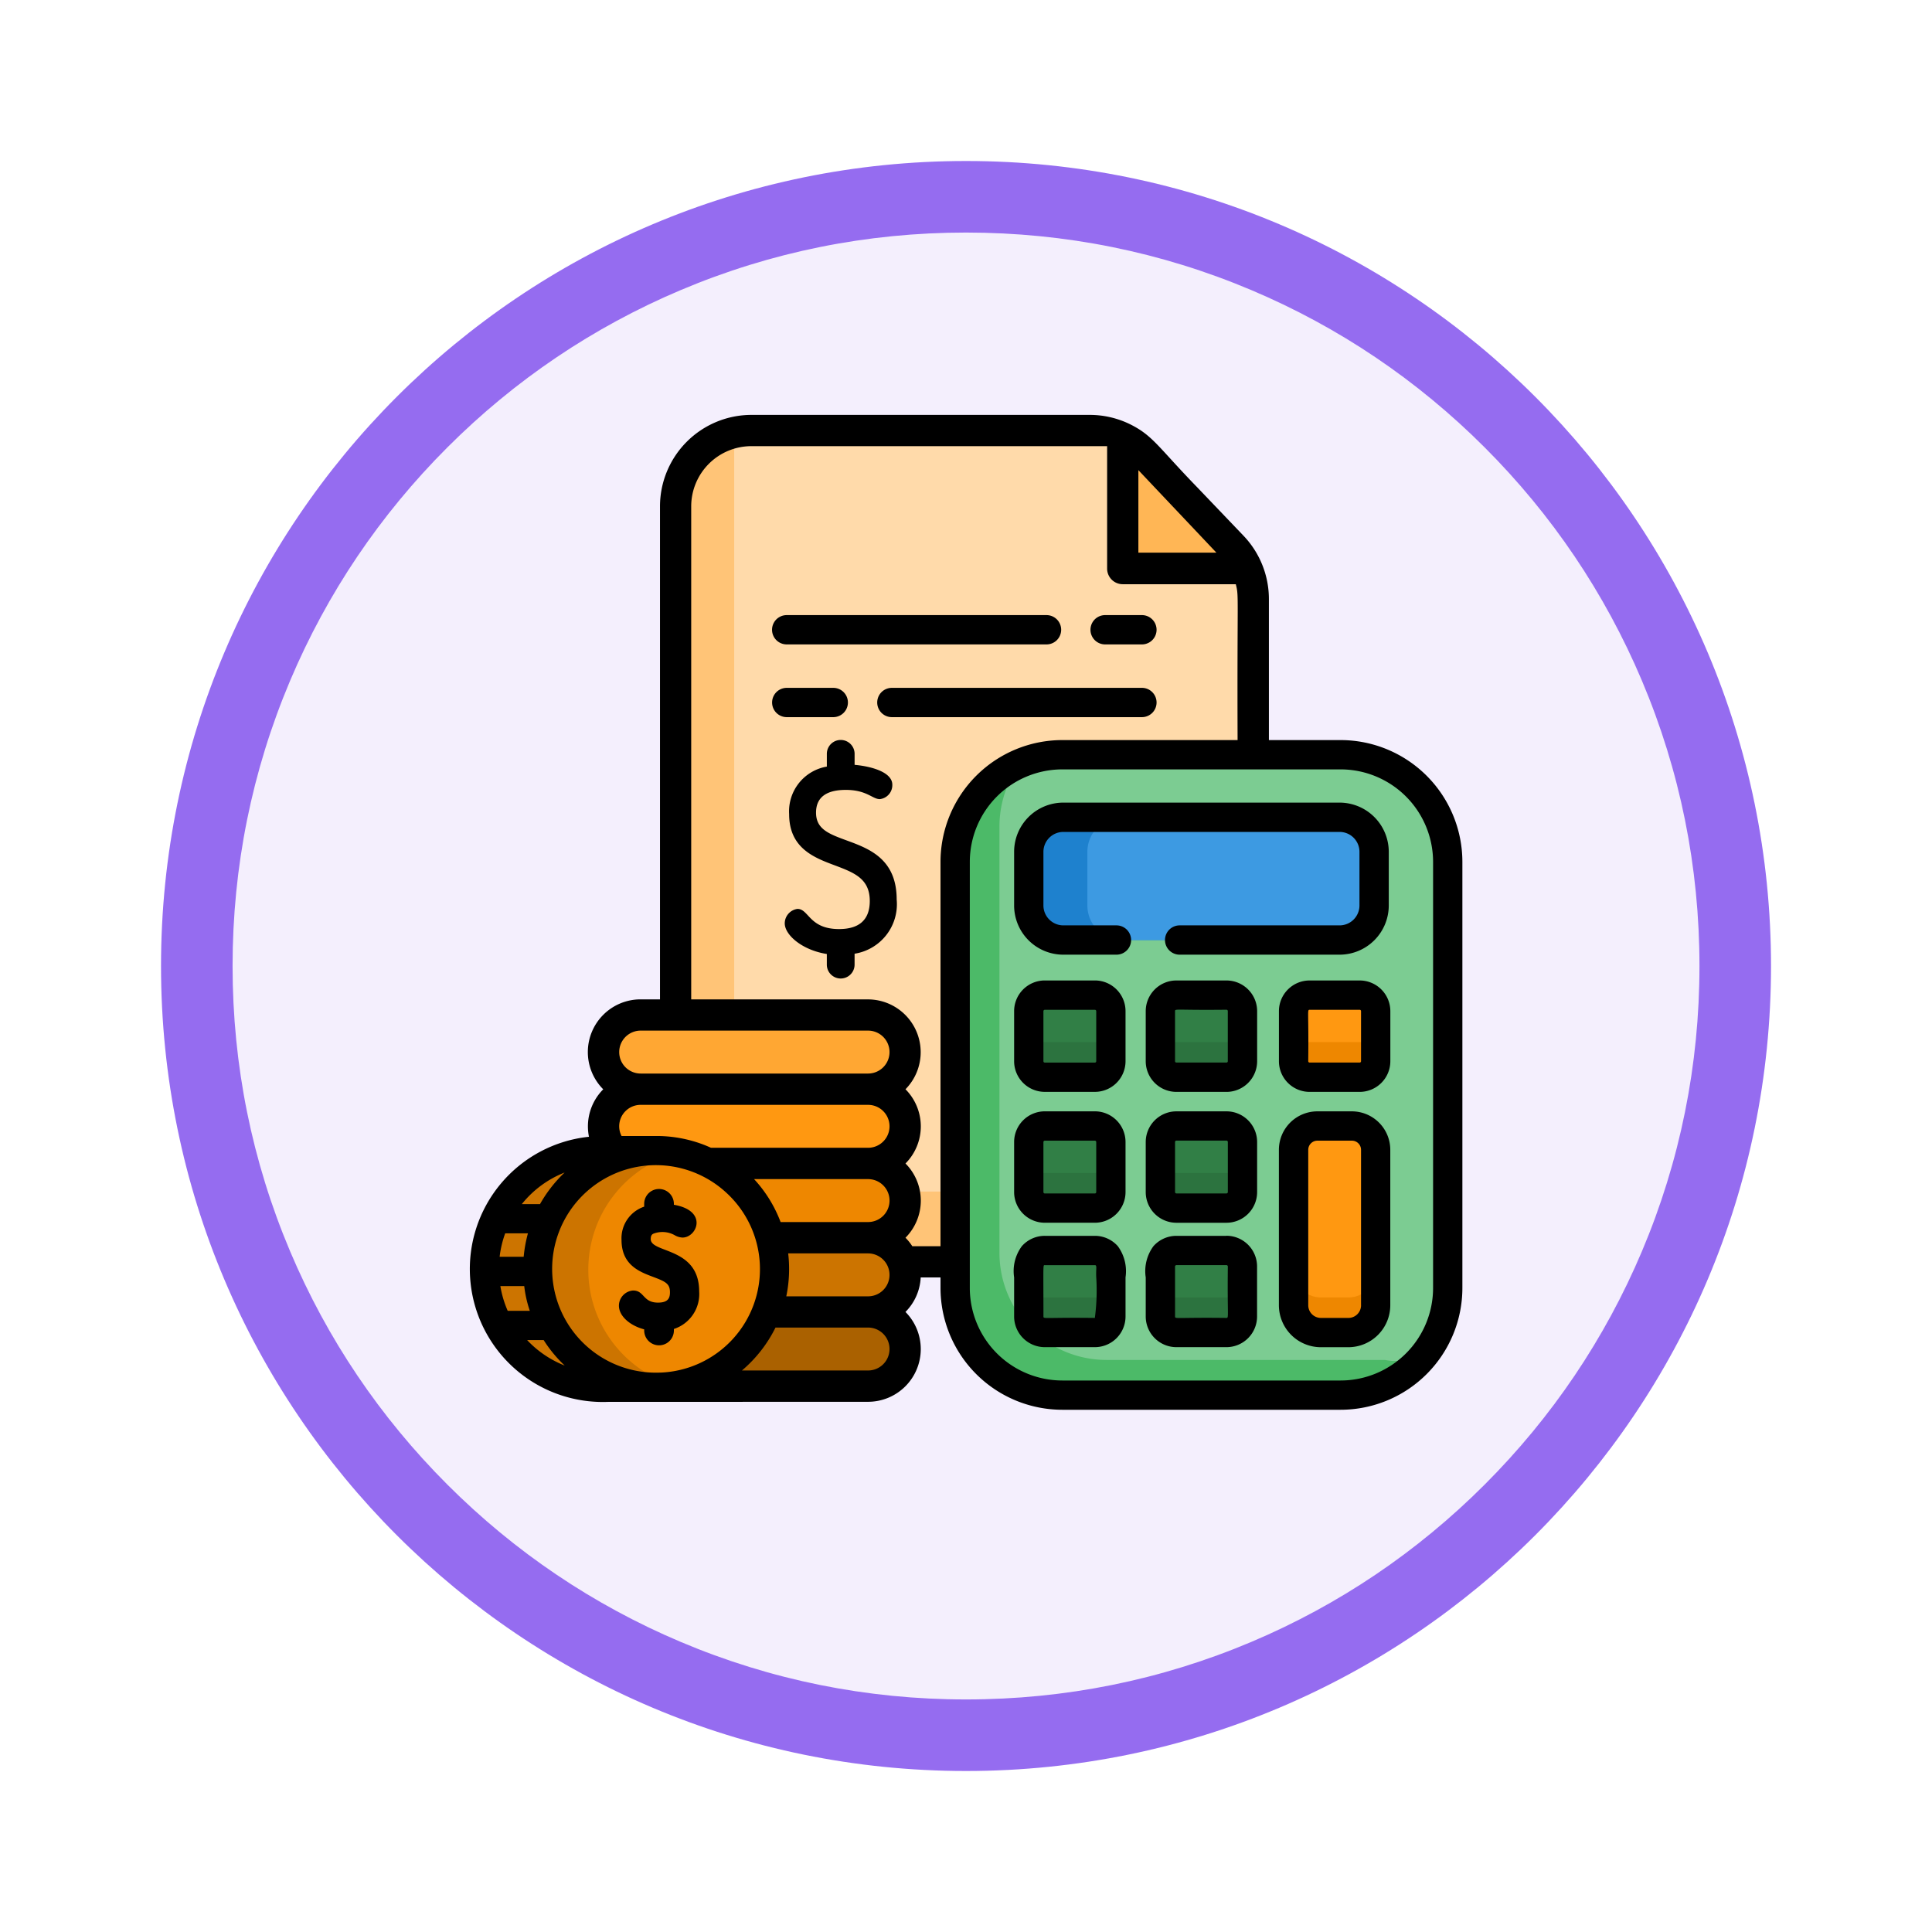<svg xmlns="http://www.w3.org/2000/svg" xmlns:xlink="http://www.w3.org/1999/xlink" width="108" height="108" viewBox="0 0 108 108">
  <defs>
    <filter id="Trazado_896985" x="0" y="0" width="108" height="108" filterUnits="userSpaceOnUse">
      <feOffset dy="3" input="SourceAlpha"/>
      <feGaussianBlur stdDeviation="3" result="blur"/>
      <feFlood flood-opacity="0.161"/>
      <feComposite operator="in" in2="blur"/>
      <feComposite in="SourceGraphic"/>
    </filter>
  </defs>
  <g id="Grupo_1178705" data-name="Grupo 1178705" transform="translate(-200.733 -1046.5)">
    <g id="Grupo_1178525" data-name="Grupo 1178525" transform="translate(-0.025 -2169.5)">
      <g id="Grupo_1177410" data-name="Grupo 1177410" transform="translate(-0.094 1727.448)">
        <g id="Grupo_1176700" data-name="Grupo 1176700" transform="translate(209.853 1494.552)">
          <g id="Grupo_1111318" data-name="Grupo 1111318" transform="translate(0 0)">
            <g id="Grupo_1109826" data-name="Grupo 1109826">
              <g id="Grupo_1098742" data-name="Grupo 1098742">
                <g transform="matrix(1, 0, 0, 1, -9, -6)" filter="url(#Trazado_896985)">
                  <g id="Trazado_896985-2" data-name="Trazado 896985" transform="translate(9 6)" fill="#f2ecfd" opacity="0.859">
                    <path d="M 45 88 C 39.194 88 33.563 86.863 28.263 84.622 C 23.143 82.456 18.544 79.355 14.594 75.406 C 10.645 71.456 7.544 66.857 5.378 61.737 C 3.137 56.437 2 50.806 2 45 C 2 39.194 3.137 33.563 5.378 28.263 C 7.544 23.143 10.645 18.544 14.594 14.594 C 18.544 10.645 23.143 7.544 28.263 5.378 C 33.563 3.137 39.194 2 45 2 C 50.806 2 56.437 3.137 61.737 5.378 C 66.857 7.544 71.456 10.645 75.406 14.594 C 79.355 18.544 82.456 23.143 84.622 28.263 C 86.863 33.563 88 39.194 88 45 C 88 50.806 86.863 56.437 84.622 61.737 C 82.456 66.857 79.355 71.456 75.406 75.406 C 71.456 79.355 66.857 82.456 61.737 84.622 C 56.437 86.863 50.806 88 45 88 Z" stroke="none"/>
                    <path d="M 45 4 C 39.463 4 34.094 5.083 29.042 7.22 C 24.16 9.285 19.775 12.242 16.009 16.009 C 12.242 19.775 9.285 24.16 7.22 29.042 C 5.083 34.094 4 39.463 4 45 C 4 50.537 5.083 55.906 7.22 60.958 C 9.285 65.84 12.242 70.225 16.009 73.991 C 19.775 77.758 24.16 80.715 29.042 82.78 C 34.094 84.917 39.463 86 45 86 C 50.537 86 55.906 84.917 60.958 82.78 C 65.84 80.715 70.225 77.758 73.991 73.991 C 77.758 70.225 80.715 65.84 82.78 60.958 C 84.917 55.906 86 50.537 86 45 C 86 39.463 84.917 34.094 82.78 29.042 C 80.715 24.16 77.758 19.775 73.991 16.009 C 70.225 12.242 65.84 9.285 60.958 7.22 C 55.906 5.083 50.537 4 45 4 M 45 -7.62939453125e-06 C 69.853 -7.62939453125e-06 90 20.147 90 45 L 90 45 C 90 69.853 69.853 90 45 90 C 20.147 90 0 69.853 0 45 L 0 45 C 0 20.147 20.147 -7.62939453125e-06 45 -7.62939453125e-06 Z" stroke="none" fill="#8454ee"/>
                  </g>
                </g>
              </g>
            </g>
          </g>
        </g>
      </g>
    </g>
    <g id="budget_781760_1_" data-name="budget_781760 (1)" transform="translate(226.438 1069.693)">
      <path id="Trazado_1033659" data-name="Trazado 1033659" d="M138.817,17.459V50.276c0,.065,0,.131,0,.2a4.237,4.237,0,0,1-4.233,4.039H110.76a4.237,4.237,0,0,1-4.237-4.236v-38a4.231,4.231,0,0,1,4.237-4.237h18.921a4.223,4.223,0,0,1,1.84.422c1.145.551,1.467,1.247,3.524,3.35,2.367,2.57,2.931,2.833,3.414,3.946A4.19,4.19,0,0,1,138.817,17.459Z" transform="translate(-94.463 -7.17)" fill="#ffc477"/>
      <path id="Trazado_1033660" data-name="Trazado 1033660" d="M165.7,17.459V50.276c0,.065,0,.131,0,.2a4.25,4.25,0,0,1-.957.108h-23.82a4.237,4.237,0,0,1-4.237-4.236v-38c0-.067,0-.132,0-.2a4.257,4.257,0,0,1,.957-.108h18.921a4.243,4.243,0,0,1,3.1,1.345l2.268,2.427,2.6,2.717a4.264,4.264,0,0,1,1.175,2.927Z" transform="translate(-121.349 -7.169)" fill="#ffdaaa"/>
      <path id="Trazado_1033661" data-name="Trazado 1033661" d="M277.949,180.884v23.822a5.988,5.988,0,0,1-5.988,5.988H256.4a5.988,5.988,0,0,1-5.988-5.988V180.884A5.985,5.985,0,0,1,256.4,174.9h15.559A5.987,5.987,0,0,1,277.949,180.884Z" transform="translate(-222.725 -155.899)" fill="#4cba68"/>
      <path id="Trazado_1033662" data-name="Trazado 1033662" d="M298.265,180.884v23.822a3.073,3.073,0,0,1-3.512,4.022H279.194a5.988,5.988,0,0,1-5.988-5.988V178.918a5.956,5.956,0,0,1,1.16-3.541,5.962,5.962,0,0,1,2.352-.481h15.559A5.987,5.987,0,0,1,298.265,180.884Z" transform="translate(-243.041 -155.899)" fill="#7ccc92"/>
      <path id="Trazado_1033663" data-name="Trazado 1033663" d="M360.628,366.865v2.8a.9.9,0,0,1-.894.9h-2.8a.9.9,0,0,1-.9-.9v-2.8a.9.9,0,0,1,.9-.9h2.8A.9.9,0,0,1,360.628,366.865Z" transform="translate(-316.877 -326.218)" fill="#2c733f"/>
      <path id="Trazado_1033664" data-name="Trazado 1033664" d="M307.6,209.009v3a1.931,1.931,0,0,1-1.931,1.931H290.228a1.931,1.931,0,0,1-1.931-1.931v-3a1.931,1.931,0,0,1,1.931-1.931h15.444A1.931,1.931,0,0,1,307.6,209.009Z" transform="translate(-256.493 -184.585)" fill="#1e81ce"/>
      <path id="Trazado_1033665" data-name="Trazado 1033665" d="M334.487,209.009v3a1.931,1.931,0,0,1-1.931,1.931H320.389a1.931,1.931,0,0,1-1.931-1.931v-3a1.931,1.931,0,0,1,1.931-1.931h12.167A1.931,1.931,0,0,1,334.487,209.009Z" transform="translate(-283.378 -184.585)" fill="#3d9ae2"/>
      <g id="Grupo_1178701" data-name="Grupo 1178701" transform="translate(31.804 32.435)">
        <path id="Trazado_1033666" data-name="Trazado 1033666" d="M292.887,366.865v2.8a.9.9,0,0,1-.9.9h-2.8a.9.9,0,0,1-.9-.9v-2.8a.9.9,0,0,1,.9-.9h2.8A.9.9,0,0,1,292.887,366.865Z" transform="translate(-288.297 -358.652)" fill="#2c733f"/>
        <path id="Trazado_1033667" data-name="Trazado 1033667" d="M360.628,299.5v2.8a.9.9,0,0,1-.894.9h-2.8a.9.9,0,0,1-.9-.9v-2.8a.9.9,0,0,1,.9-.9h2.8A.9.9,0,0,1,360.628,299.5Z" transform="translate(-348.681 -298.608)" fill="#2c733f"/>
      </g>
      <path id="Trazado_1033668" data-name="Trazado 1033668" d="M429.185,299.5v2.8a.9.9,0,0,1-.9.9h-2.8a.9.9,0,0,1-.9-.9v-2.8a.9.9,0,0,1,.9-.9h2.8A.9.9,0,0,1,429.185,299.5Z" transform="translate(-377.987 -266.173)" fill="#ee8700"/>
      <g id="Grupo_1178702" data-name="Grupo 1178702" transform="translate(31.804 32.435)">
        <path id="Trazado_1033669" data-name="Trazado 1033669" d="M292.887,299.5v2.8a.9.9,0,0,1-.9.9h-2.8a.9.9,0,0,1-.9-.9v-2.8a.9.9,0,0,1,.9-.9h2.8A.9.9,0,0,1,292.887,299.5Z" transform="translate(-288.297 -298.608)" fill="#2c733f"/>
        <path id="Trazado_1033670" data-name="Trazado 1033670" d="M360.628,430.925v2.8a.9.9,0,0,1-.894.9h-2.8a.9.9,0,0,1-.9-.9v-2.8a.9.9,0,0,1,.9-.894h2.8A.9.9,0,0,1,360.628,430.925Z" transform="translate(-348.681 -415.756)" fill="#2c733f"/>
        <path id="Trazado_1033671" data-name="Trazado 1033671" d="M292.887,430.925v2.8a.9.9,0,0,1-.9.9h-2.8a.9.9,0,0,1-.9-.9v-2.8a.9.9,0,0,1,.9-.894h2.8A.9.9,0,0,1,292.887,430.925Z" transform="translate(-288.297 -415.756)" fill="#2c733f"/>
      </g>
      <path id="Trazado_1033672" data-name="Trazado 1033672" d="M429.185,367.3v8.689a1.527,1.527,0,0,1-1.527,1.528h-1.535a1.527,1.527,0,0,1-1.527-1.528V367.3a1.33,1.33,0,0,1,1.33-1.33h1.929A1.33,1.33,0,0,1,429.185,367.3Z" transform="translate(-377.987 -326.217)" fill="#ee8700"/>
      <g id="Grupo_1178703" data-name="Grupo 1178703" transform="translate(31.804 32.435)">
        <path id="Trazado_1033673" data-name="Trazado 1033673" d="M360.628,366.865v.832a.9.9,0,0,1-.894.9h-2.8a.9.9,0,0,1-.9-.9v-.832a.9.9,0,0,1,.9-.9h2.8A.9.9,0,0,1,360.628,366.865Z" transform="translate(-348.681 -358.652)" fill="#317f46"/>
        <path id="Trazado_1033674" data-name="Trazado 1033674" d="M292.887,366.865v.832a.9.9,0,0,1-.9.9h-2.8a.9.9,0,0,1-.9-.9v-.832a.9.9,0,0,1,.9-.9h2.8A.9.9,0,0,1,292.887,366.865Z" transform="translate(-288.297 -358.652)" fill="#317f46"/>
        <path id="Trazado_1033675" data-name="Trazado 1033675" d="M360.628,299.5v.832a.9.9,0,0,1-.894.9h-2.8a.9.9,0,0,1-.9-.9V299.5a.9.9,0,0,1,.9-.9h2.8A.9.9,0,0,1,360.628,299.5Z" transform="translate(-348.681 -298.608)" fill="#317f46"/>
      </g>
      <path id="Trazado_1033676" data-name="Trazado 1033676" d="M429.185,299.5v.832a.9.9,0,0,1-.9.9h-2.8a.9.9,0,0,1-.9-.9V299.5a.9.9,0,0,1,.9-.9h2.8A.9.9,0,0,1,429.185,299.5Z" transform="translate(-377.987 -266.173)" fill="#ff9811"/>
      <g id="Grupo_1178704" data-name="Grupo 1178704" transform="translate(31.804 32.435)">
        <path id="Trazado_1033677" data-name="Trazado 1033677" d="M292.887,299.5v.832a.9.9,0,0,1-.9.9h-2.8a.9.9,0,0,1-.9-.9V299.5a.9.9,0,0,1,.9-.9h2.8A.9.9,0,0,1,292.887,299.5Z" transform="translate(-288.297 -298.608)" fill="#317f46"/>
        <path id="Trazado_1033678" data-name="Trazado 1033678" d="M360.628,430.925v.833a.9.9,0,0,1-.894.9h-2.8a.9.9,0,0,1-.9-.9v-.833a.9.9,0,0,1,.9-.894h2.8A.9.9,0,0,1,360.628,430.925Z" transform="translate(-348.681 -415.756)" fill="#317f46"/>
        <path id="Trazado_1033679" data-name="Trazado 1033679" d="M292.887,430.925v.833a.9.9,0,0,1-.9.9h-2.8a.9.9,0,0,1-.9-.9v-.833a.9.9,0,0,1,.9-.894h2.8A.9.9,0,0,1,292.887,430.925Z" transform="translate(-288.297 -415.756)" fill="#317f46"/>
      </g>
      <path id="Trazado_1033680" data-name="Trazado 1033680" d="M429.185,367.3v6.724a1.527,1.527,0,0,1-1.527,1.528h-1.535a1.527,1.527,0,0,1-1.527-1.528V367.3a1.33,1.33,0,0,1,1.33-1.33h1.929A1.33,1.33,0,0,1,429.185,367.3Z" transform="translate(-377.987 -326.217)" fill="#ff9811"/>
      <path id="Trazado_1033681" data-name="Trazado 1033681" d="M343.6,19.22H338.29a1.629,1.629,0,0,1-1.629-1.629V11.924a4.232,4.232,0,0,1,1.256.923l2.269,2.427,2.6,2.717A4.194,4.194,0,0,1,343.6,19.22Z" transform="translate(-299.604 -10.629)" fill="#ffb655"/>
      <path id="Trazado_1033682" data-name="Trazado 1033682" d="M86.317,463.726a2.08,2.08,0,0,1-2.075,2.075H71.531a2.075,2.075,0,0,1,0-4.15H84.242A2.081,2.081,0,0,1,86.317,463.726Z" transform="translate(-61.422 -411.507)" fill="#aa6100"/>
      <path id="Trazado_1033683" data-name="Trazado 1033683" d="M86.317,425.521a2.08,2.08,0,0,1-2.075,2.075H71.531a2.075,2.075,0,0,1,0-4.15H84.242A2.081,2.081,0,0,1,86.317,425.521Z" transform="translate(-61.422 -377.451)" fill="#cc7400"/>
      <path id="Trazado_1033684" data-name="Trazado 1033684" d="M86.317,387.317a2.081,2.081,0,0,1-2.075,2.075H71.531a2.075,2.075,0,0,1,0-4.15H84.242A2.081,2.081,0,0,1,86.317,387.317Z" transform="translate(-61.422 -343.397)" fill="#ee8700"/>
      <path id="Trazado_1033685" data-name="Trazado 1033685" d="M86.317,349.111a2.081,2.081,0,0,1-2.075,2.075H71.531a2.081,2.081,0,0,1-2.075-2.075,2.08,2.08,0,0,1,2.075-2.075H84.242A2.081,2.081,0,0,1,86.317,349.111Z" transform="translate(-61.422 -309.341)" fill="#ff9811"/>
      <path id="Trazado_1033686" data-name="Trazado 1033686" d="M84.242,312.984H71.531a2.081,2.081,0,0,1-2.075-2.075h0a2.081,2.081,0,0,1,2.075-2.075H84.242a2.081,2.081,0,0,1,2.075,2.075h0A2.081,2.081,0,0,1,84.242,312.984Z" transform="translate(-61.422 -275.289)" fill="#ffa733"/>
      <path id="Trazado_1033687" data-name="Trazado 1033687" d="M24.792,384.09a6.751,6.751,0,0,0-7.036-6.465H15.11a6.76,6.76,0,0,0,.578,13.508h2.067v0c.189.008.379.009.571,0a6.87,6.87,0,0,0,1.256-.171,6.76,6.76,0,0,0,5.21-6.337v-.008C24.8,384.442,24.8,384.267,24.792,384.09Z" transform="translate(-7.197 -336.602)" fill="#cc7400"/>
      <path id="Trazado_1033688" data-name="Trazado 1033688" d="M71.98,386.074v.008a6.76,6.76,0,0,1-5.21,6.337,6.763,6.763,0,0,1-5.2-6.292c0-.015,0-.029,0-.045v-.008a6.762,6.762,0,0,1,5.209-6.819,6.762,6.762,0,0,1,5.206,6.293C71.987,385.725,71.987,385.9,71.98,386.074Z" transform="translate(-54.384 -338.06)" fill="#ee8700"/>
      <path id="Trazado_1033689" data-name="Trazado 1033689" d="M49.236,18.178H45.227V10.289a5.123,5.123,0,0,0-1.416-3.531l-2.59-2.71c-2.2-2.265-2.476-2.9-3.785-3.54A5.123,5.123,0,0,0,35.218,0H16.3a5.117,5.117,0,0,0-5.111,5.111V32.672H10.109A2.947,2.947,0,0,0,8.016,37.7,2.938,2.938,0,0,0,7.16,39.77a3.025,3.025,0,0,0,.058.583A7.433,7.433,0,0,0,8.28,55.173l14.539-.005a2.947,2.947,0,0,0,2.092-5.023,2.933,2.933,0,0,0,.852-1.929H26.87v.591a6.814,6.814,0,0,0,6.807,6.807H49.236a6.814,6.814,0,0,0,6.807-6.807V24.985A6.814,6.814,0,0,0,49.236,18.178ZM37.932,3.089l4.35,4.6s0,0,0,0h0l0,.005h0A.018.018,0,0,0,42.3,7.7l0,0s0,0,0,0,0,0,0,0,0,0,0,0H37.931V3.089ZM10.109,34.419H22.82a1.2,1.2,0,1,1,0,2.4H10.109a1.2,1.2,0,1,1,0-2.4Zm0,4.15H22.82a1.2,1.2,0,1,1,0,2.4H14.04a7.116,7.116,0,0,0-1.106-.4,7.365,7.365,0,0,0-1.747-.257c-.171,0-.343,0-.514,0H9.042a1.181,1.181,0,0,1-.134-.549A1.2,1.2,0,0,1,10.109,38.569ZM24.021,43.92a1.2,1.2,0,0,1-1.2,1.2H17.931a7.349,7.349,0,0,0-1.483-2.4H22.82A1.2,1.2,0,0,1,24.021,43.92ZM5.858,42.352a7.538,7.538,0,0,0-1.376,1.765H3.465A5.77,5.77,0,0,1,5.858,42.352Zm-3.323,3.4H3.807a7.542,7.542,0,0,0-.238,1.309H2.225A5.741,5.741,0,0,1,2.535,45.754Zm.141,4.33A5.731,5.731,0,0,1,2.266,48.7H3.6a6.592,6.592,0,0,0,.312,1.383Zm1.09,1.638c.536,0,.847,0,.921,0a7.378,7.378,0,0,0,1.175,1.422A5.772,5.772,0,0,1,3.766,51.722Zm7.454,1.814a5.8,5.8,0,1,1,3.671-10.059A5.79,5.79,0,0,1,11.22,53.536Zm11.6-.116H15.769a7.484,7.484,0,0,0,1.877-2.4H22.82a1.2,1.2,0,1,1,0,2.4Zm1.191-5.2a1.2,1.2,0,0,1-1.191,1.055H18.249a7.506,7.506,0,0,0,.106-2.4H22.82A1.2,1.2,0,0,1,24.011,48.216Zm2.859-1.747H25.293a2.9,2.9,0,0,0-.381-.474,2.942,2.942,0,0,0,0-4.15,2.942,2.942,0,0,0,0-4.15,2.951,2.951,0,0,0-2.092-5.023H12.934V5.111A3.368,3.368,0,0,1,16.3,1.747H36.184V8.591a.873.873,0,0,0,.874.874h6.319c.182.708.07.474.1,8.713h-9.8a6.814,6.814,0,0,0-6.807,6.807V46.468Zm27.535,2.338a5.174,5.174,0,0,1-5.169,5.169H33.677a5.175,5.175,0,0,1-5.169-5.169V24.985a5.175,5.175,0,0,1,5.169-5.169H49.236a5.174,5.174,0,0,1,5.169,5.169V48.807Z" transform="translate(0)"/>
      <path id="Trazado_1033690" data-name="Trazado 1033690" d="M286.478,206.4h-2.971a1.115,1.115,0,0,1-1.112-1.112v-3a1.115,1.115,0,0,1,1.112-1.112H298.95a1.113,1.113,0,0,1,1.112,1.112v3a1.113,1.113,0,0,1-1.112,1.112h-8.94a.819.819,0,1,0,0,1.638h8.94a2.753,2.753,0,0,0,2.75-2.75v-3a2.753,2.753,0,0,0-2.75-2.75H283.507a2.75,2.75,0,0,0-2.75,2.75v3a2.75,2.75,0,0,0,2.75,2.75h2.971a.819.819,0,0,0,0-1.638Z" transform="translate(-249.772 -177.864)"/>
      <path id="Trazado_1033691" data-name="Trazado 1033691" d="M282.471,364.656h2.8a1.716,1.716,0,0,0,1.714-1.714v-2.8a1.716,1.716,0,0,0-1.714-1.714h-2.8a1.717,1.717,0,0,0-1.714,1.714v2.8A1.717,1.717,0,0,0,282.471,364.656Zm-.076-4.512a.077.077,0,0,1,.076-.076h2.8a.077.077,0,0,1,.076.076v2.8a.077.077,0,0,1-.076.076h-2.8a.077.077,0,0,1-.076-.076Z" transform="translate(-249.772 -319.497)"/>
      <path id="Trazado_1033692" data-name="Trazado 1033692" d="M421.568,291.068h-2.8a1.716,1.716,0,0,0-1.714,1.714v2.8a1.716,1.716,0,0,0,1.714,1.714h2.8a1.716,1.716,0,0,0,1.714-1.714v-2.8A1.716,1.716,0,0,0,421.568,291.068Zm.076,4.512a.076.076,0,0,1-.076.077h-2.8a.077.077,0,0,1-.076-.077c.034-2.768-.071-2.874.076-2.874h2.8a.076.076,0,0,1,.076.077Z" transform="translate(-371.266 -259.452)"/>
      <path id="Trazado_1033693" data-name="Trazado 1033693" d="M282.471,297.295h2.8a1.716,1.716,0,0,0,1.714-1.714v-2.8a1.716,1.716,0,0,0-1.714-1.714h-2.8a1.717,1.717,0,0,0-1.714,1.714v2.8A1.716,1.716,0,0,0,282.471,297.295Zm-.076-4.512a.077.077,0,0,1,.076-.076h2.8a.077.077,0,0,1,.076.076v2.8a.077.077,0,0,1-.076.076h-2.8a.077.077,0,0,1-.076-.076Z" transform="translate(-249.772 -259.452)"/>
      <path id="Trazado_1033694" data-name="Trazado 1033694" d="M286.53,423.069a1.714,1.714,0,0,0-1.283-.578h-2.8a1.709,1.709,0,0,0-1.282.578,2.343,2.343,0,0,0-.432,1.747V427a1.717,1.717,0,0,0,1.714,1.714h2.8A1.716,1.716,0,0,0,286.961,427v-2.187A2.362,2.362,0,0,0,286.53,423.069Zm-1.283,4.011c-2.765-.034-2.875.071-2.875-.076,0-2.963-.033-2.874.076-2.874h2.8c.134,0,.051.187.076.687A11.649,11.649,0,0,1,285.246,427.08Z" transform="translate(-249.748 -376.6)"/>
      <path id="Trazado_1033695" data-name="Trazado 1033695" d="M421.133,358.428H419.2a2.152,2.152,0,0,0-2.149,2.149v8.689a2.349,2.349,0,0,0,2.346,2.347h1.535a2.349,2.349,0,0,0,2.346-2.347v-8.689A2.151,2.151,0,0,0,421.133,358.428Zm.511,10.839a.708.708,0,0,1-.708.709H419.4a.709.709,0,0,1-.708-.709v-8.689a.512.512,0,0,1,.511-.511h1.929a.512.512,0,0,1,.511.511v8.689Z" transform="translate(-371.265 -319.496)"/>
      <path id="Trazado_1033696" data-name="Trazado 1033696" d="M166.176,172.908h0c-1-.367-1.72-.632-1.72-1.557,0-.843.56-1.271,1.664-1.271,1.172,0,1.488.516,1.9.516a.787.787,0,0,0,.7-.807c0-.682-1.113-1.021-2.108-1.11v-.615a.776.776,0,1,0-1.552,0v.713a2.538,2.538,0,0,0-2.108,2.655c0,1.906,1.4,2.434,2.531,2.858,1.1.415,1.977.743,1.977,2,0,1.041-.578,1.569-1.719,1.569-1.669,0-1.685-1.127-2.322-1.127a.819.819,0,0,0-.712.807c0,.645.961,1.494,2.352,1.714v.594a.776.776,0,1,0,1.552,0v-.61a2.8,2.8,0,0,0,2.353-3.029C168.964,173.932,167.418,173.364,166.176,172.908Z" transform="translate(-144.544 -149.117)"/>
      <path id="Trazado_1033697" data-name="Trazado 1033697" d="M352.99,422.491h-2.8a1.714,1.714,0,0,0-1.283.578,2.352,2.352,0,0,0-.431,1.747V427a1.716,1.716,0,0,0,1.714,1.714h2.8A1.716,1.716,0,0,0,354.7,427v-2.8a1.716,1.716,0,0,0-1.713-1.713Zm0,4.589c-2.765-.034-2.875.071-2.875-.076v-2.8a.077.077,0,0,1,.076-.075h2.8a.076.076,0,0,1,.075.075C353.033,426.976,353.135,427.08,352.99,427.08Z" transform="translate(-310.134 -376.6)"/>
      <path id="Trazado_1033698" data-name="Trazado 1033698" d="M353.012,291.068h-2.8a1.716,1.716,0,0,0-1.714,1.714v2.8a1.716,1.716,0,0,0,1.714,1.714h2.8a1.689,1.689,0,0,0,.624-.118,1.717,1.717,0,0,0,1.09-1.6v-2.8A1.717,1.717,0,0,0,353.012,291.068Zm.075,4.512a.076.076,0,0,1-.075.077h-2.8a.077.077,0,0,1-.076-.077v-2.8c0-.147.1-.044,2.875-.077a.076.076,0,0,1,.075.077v2.8Z" transform="translate(-310.156 -259.452)"/>
      <path id="Trazado_1033699" data-name="Trazado 1033699" d="M353.636,358.546a1.688,1.688,0,0,0-.624-.118h-2.8a1.716,1.716,0,0,0-1.714,1.714v2.8a1.716,1.716,0,0,0,1.714,1.714h2.8a1.716,1.716,0,0,0,1.713-1.714v-2.8A1.716,1.716,0,0,0,353.636,358.546Zm-.548,4.394a.076.076,0,0,1-.075.077h-2.8a.077.077,0,0,1-.076-.077v-2.8a.077.077,0,0,1,.076-.077h2.8a.076.076,0,0,1,.075.077Z" transform="translate(-310.156 -319.496)"/>
      <path id="Trazado_1033700" data-name="Trazado 1033700" d="M320.866,104.68h2.057a.819.819,0,0,0,0-1.638h-2.057a.819.819,0,1,0,0,1.638Z" transform="translate(-284.794 -91.85)"/>
      <path id="Trazado_1033701" data-name="Trazado 1033701" d="M156.989,104.68h14.524a.819.819,0,0,0,0-1.638H156.989a.819.819,0,1,0,0,1.638Z" transform="translate(-138.717 -91.85)"/>
      <path id="Trazado_1033702" data-name="Trazado 1033702" d="M159.592,142.11a.819.819,0,0,0,0-1.638h-2.6a.819.819,0,1,0,0,1.638Z" transform="translate(-138.717 -125.214)"/>
      <path id="Trazado_1033703" data-name="Trazado 1033703" d="M225.915,141.291a.819.819,0,0,0-.819-.819H211.118a.819.819,0,0,0,0,1.638H225.1A.819.819,0,0,0,225.915,141.291Z" transform="translate(-186.967 -125.214)"/>
      <path id="Trazado_1033704" data-name="Trazado 1033704" d="M79.147,401.146c0-.206.076-.265.147-.3a1.407,1.407,0,0,1,1.187.08.936.936,0,0,0,.443.135c.808,0,1.447-1.5-.483-1.833v-.052a.83.83,0,0,0-1.66,0v.158a1.862,1.862,0,0,0-1.266,1.865c0,1.4,1.015,1.778,1.756,2.057.707.266.951.382.951.863,0,.3-.081.579-.668.579-.856,0-.754-.677-1.394-.677a.856.856,0,0,0-.791.848c0,.567.59,1.106,1.413,1.324v.062a.83.83,0,0,0,1.66,0v-.084a2.052,2.052,0,0,0,1.413-2.1C81.855,401.576,79.147,401.95,79.147,401.146Z" transform="translate(-68.476 -355.074)"/>
    </g>
  </g>
</svg>
